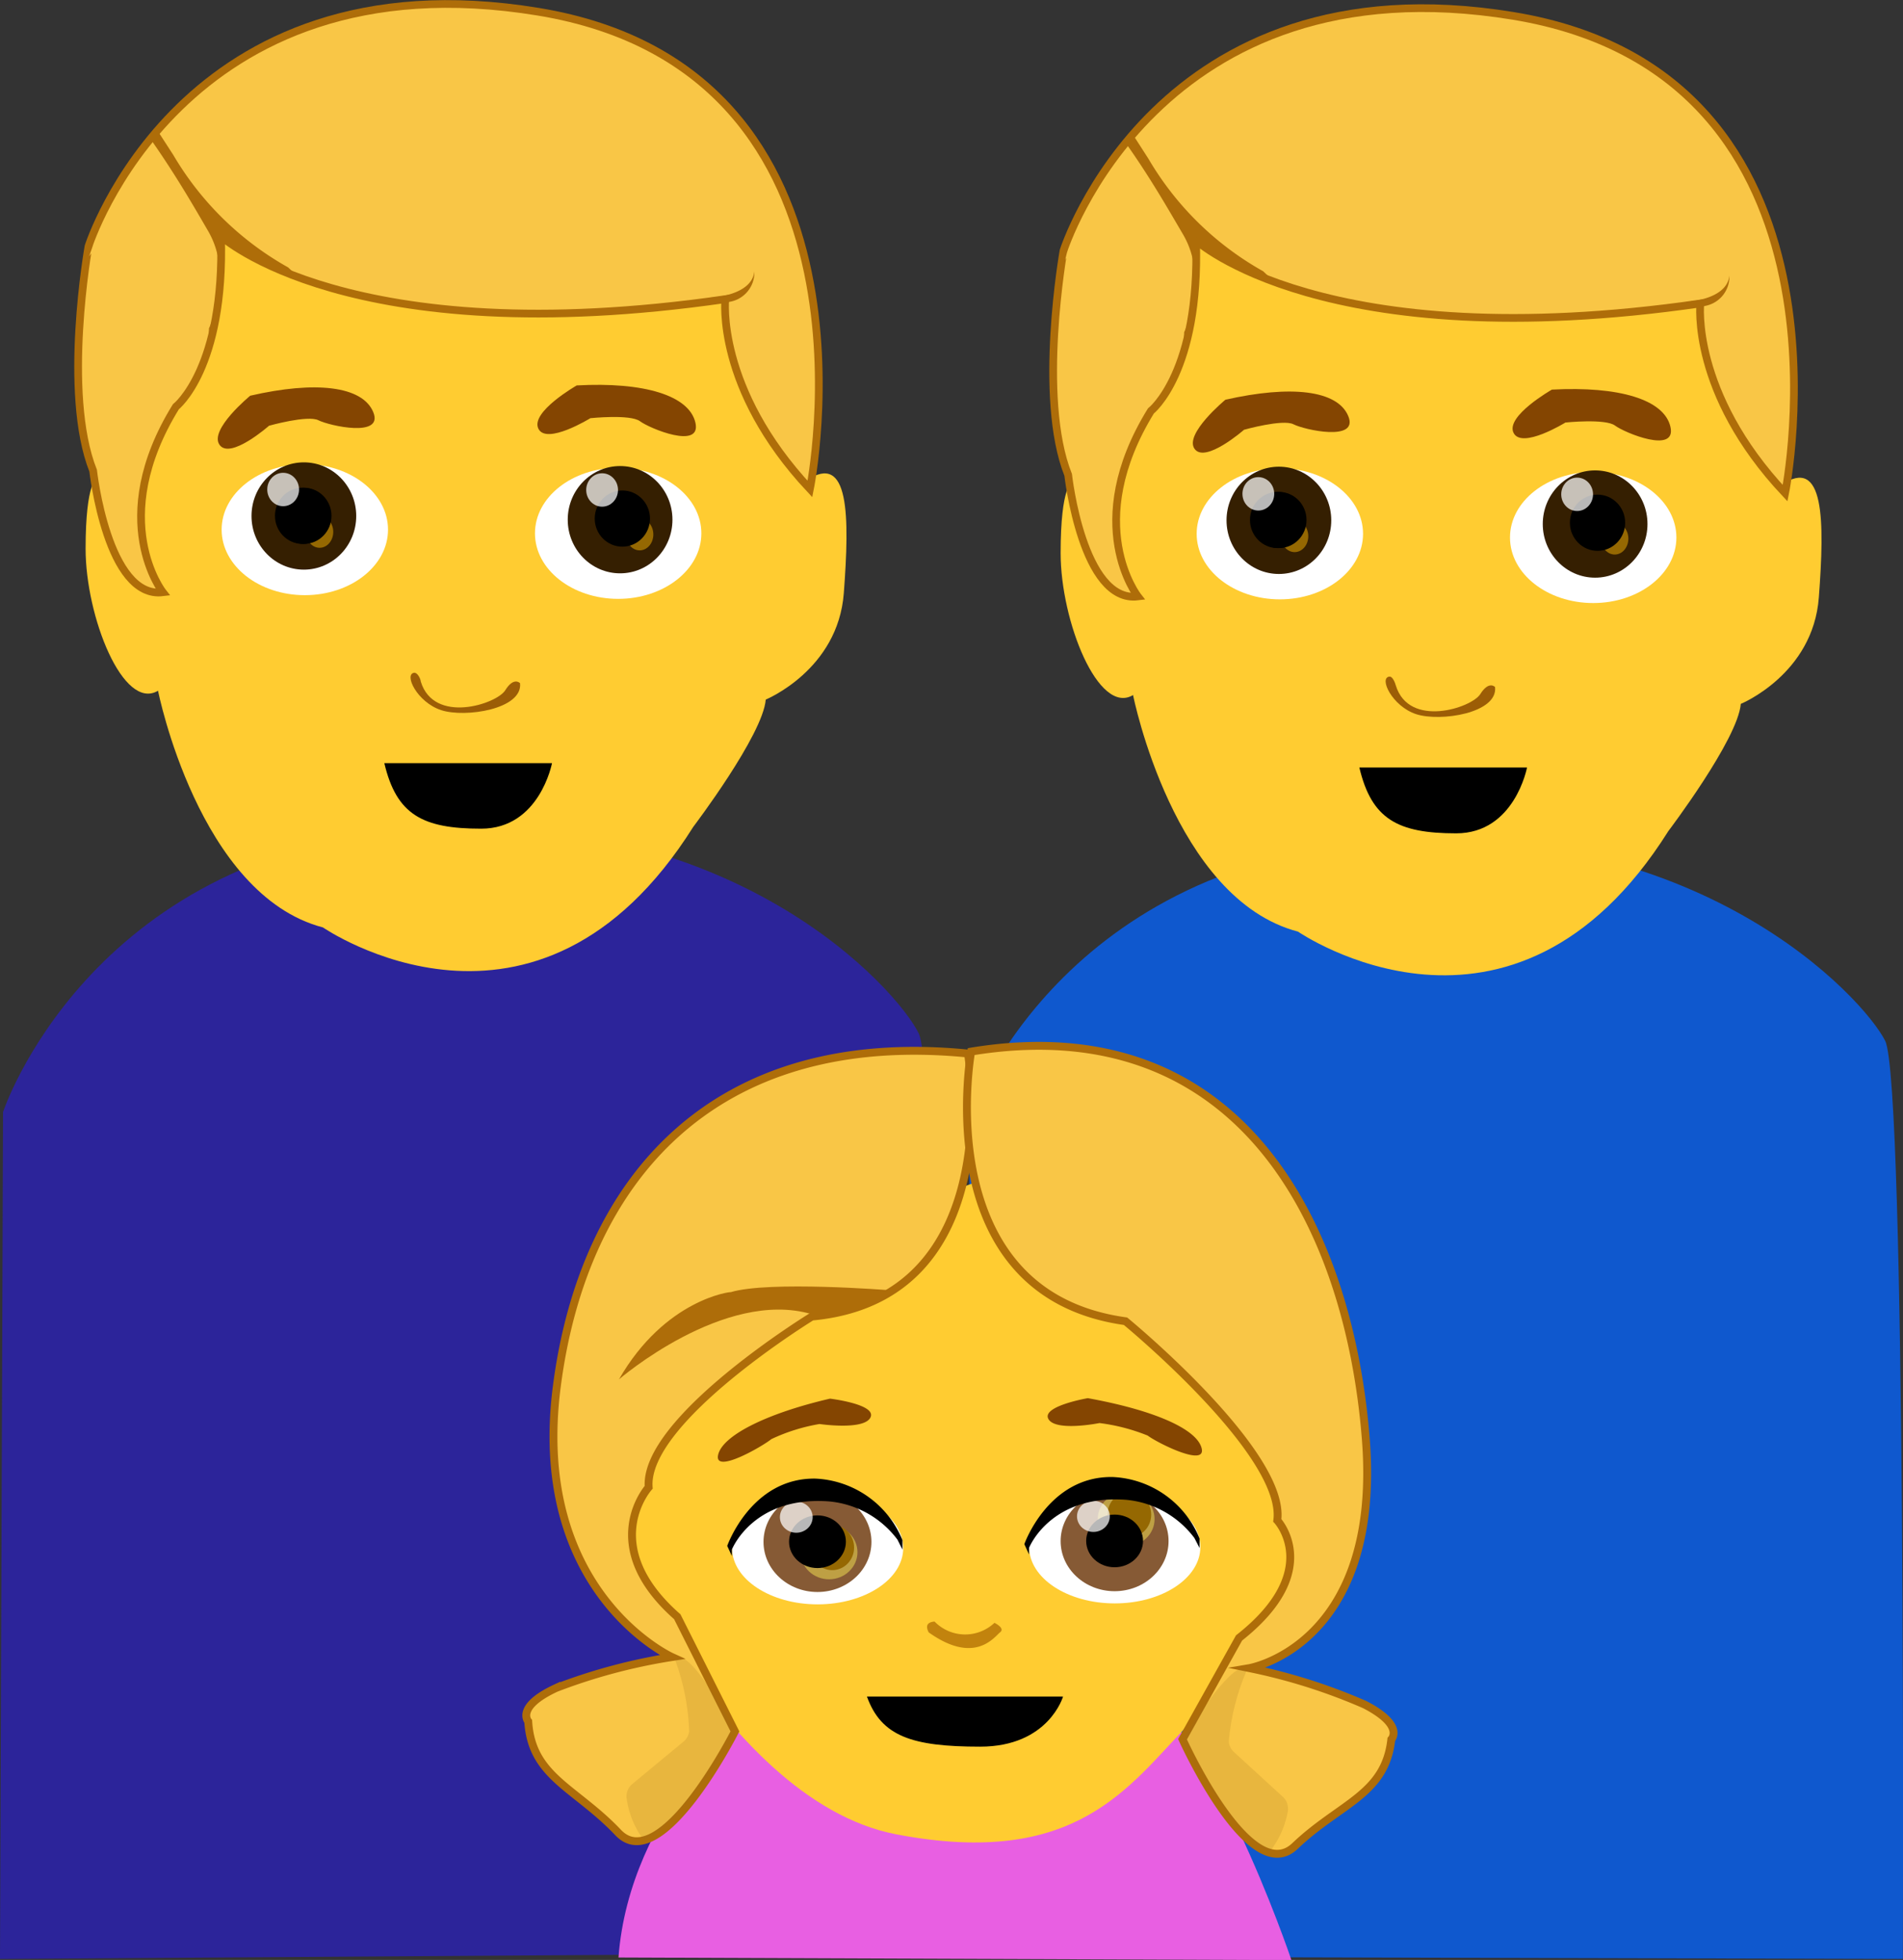 <svg xmlns="http://www.w3.org/2000/svg" viewBox="0 0 118.49 122.04"><rect x="0" y="0" width="118.49" height="122.04" fill="#333333" stroke="none"/><defs><style>.cls-1{fill:#2c249a;}.cls-2{fill:#ffcc31;}.cls-3{fill:#844501;}.cls-4{fill:#9c5d06;}.cls-5,.cls-8{fill:#fff;}.cls-6{fill:#351f01;}.cls-7{fill:#956802;}.cls-8{opacity:0.72;}.cls-13,.cls-19,.cls-9{fill:#f9c646;stroke:#ae6d09;stroke-miterlimit:10;}.cls-9{stroke-width:0.48px;}.cls-10{fill:#ae6d09;}.cls-11{fill:#0f58ce;}.cls-12{fill:#e85fe2;}.cls-13{stroke-width:0.49px;}.cls-14{opacity:0.19;}.cls-15{fill:#a17118;}.cls-16{fill:#865a35;}.cls-17{fill:#c5a947;opacity:0.88;}.cls-18{fill:#c2830d;}.cls-19{stroke-width:0.49px;}</style></defs><g id="Layer_3" data-name="Layer 3"><path class="cls-1" d="M67.81,150.09,68,97.35s5.28-16,25.34-17.62,30.36,10,31.68,12.74,1.24,57.23,1.24,57.23Z" transform="translate(-67.81 -28.11)"/><path class="cls-2" d="M81,41.12s-2.11,13.24-3.91,14.16-.37,8.48-.37,8.48S74,61,73.86,57.86c0,0-.72.19-.72,4.42s2.34,10.13,4.51,8.84c0,0,2.52,12.71,10.27,14.74,0,0,13.33,9.21,23.06-6.27,0,0,4.33-5.7,4.51-7.92,0,0,4.5-1.84,4.86-6.63s.36-8.84-2.34-7c0,0-5.05-8.66-4.69-11.61C113.32,46.44,91.66,49.78,81,41.12Z" transform="translate(-67.81 -28.11)"/><path class="cls-3" d="M83.39,52.75s-2.58,2.12-1.91,3.06,3.08-1.19,3.08-1.19,2.41-.68,3.08-.34,4.08,1.11,3.41-.51S87.47,51.81,83.39,52.75Z" transform="translate(-67.81 -28.11)"/><path class="cls-3" d="M103.72,52.11s-2.89,1.65-2.39,2.69,3.24-.65,3.24-.65,2.49-.26,3.09.19,3.84,1.79,3.45.09S107.9,51.88,103.72,52.11Z" transform="translate(-67.81 -28.11)"/><path class="cls-4" d="M93.61,70c-.68.07.17,1.84,1.67,2.33s5.09-.06,4.91-1.68c0,0-.39-.42-.92.44s-4.44,2.14-5.26-.54C94,70.39,93.82,70,93.61,70Z" transform="translate(-67.81 -28.11)"/><path d="M91.74,75.63h10.44s-.77,4.08-4.41,4.08S92.5,78.85,91.74,75.63Z" transform="translate(-67.81 -28.11)"/><ellipse class="cls-5" cx="18.98" cy="32.98" rx="5.18" ry="4.08"/><ellipse class="cls-5" cx="38.49" cy="33.21" rx="5.18" ry="4.08"/><ellipse class="cls-6" cx="18.92" cy="32.13" rx="3.26" ry="3.34"/><ellipse cx="18.84" cy="32.12" rx="1.72" ry="1.75"/><ellipse class="cls-7" cx="19.9" cy="33.12" rx="0.85" ry="0.99"/><ellipse cx="18.92" cy="32.12" rx="1.72" ry="1.75"/><ellipse cx="38.84" cy="32.3" rx="1.72" ry="1.75"/><ellipse class="cls-6" cx="38.61" cy="32.36" rx="3.26" ry="3.34"/><ellipse class="cls-7" cx="39.83" cy="33.28" rx="0.85" ry="0.99"/><ellipse cx="38.75" cy="32.29" rx="1.72" ry="1.75"/><ellipse class="cls-8" cx="17.63" cy="30.48" rx="0.99" ry="1.04"/><ellipse class="cls-8" cx="37.49" cy="30.51" rx="0.99" ry="1.04"/><path class="cls-9" d="M73.61,57.42s.89,8,4.34,7.57c0,0-3.54-4.5.81-11.55,0,0,3.06-2.4,2.81-10.62,0,0,7.91,7.31,31.4,3.92,0,0-.6,5.55,5.27,11.82,0,0,5.3-26.07-16.92-29.72s-28,14.61-28,14.61S71.69,52.59,73.61,57.42Z" transform="translate(-67.81 -28.11)"/><path class="cls-10" d="M78.6,37.76a19.13,19.13,0,0,0,7.15,7l.71.67s-3.72-1-4.89-2.87c0,0,.25,5.27-.75,7v-1s1.59-3.26-.06-6.08c-.9-1.55-2-3.45-3.43-5.5-.47-.66,0,.07.28-.75Z" transform="translate(-67.81 -28.11)"/><path class="cls-10" d="M112.09,46.64s2.53-.11,2.69-1.63a1.85,1.85,0,0,1-1.87,1.92Z" transform="translate(-67.81 -28.11)"/><path class="cls-11" d="M128.17,149.94V97.68s5.28-15.58,25.34-17.16,30.36,9.76,31.68,12.4,1.1,57.17,1.1,57.17Z" transform="translate(-67.81 -28.11)"/><path class="cls-2" d="M141.74,41.39s-2.12,13.24-3.92,14.16-.36,8.47-.36,8.47-2.71-2.76-2.89-5.89c0,0-.72.18-.72,4.42s2.35,10.13,4.51,8.84c0,0,2.52,12.7,10.27,14.73,0,0,13.33,9.21,23.06-6.26,0,0,4.33-5.71,4.51-7.92,0,0,4.5-1.84,4.86-6.63s.36-8.84-2.34-7c0,0-5-8.66-4.68-11.6C174,46.71,152.37,50,141.74,41.39Z" transform="translate(-67.81 -28.11)"/><path class="cls-3" d="M144.11,53s-2.58,2.13-1.92,3.06,3.08-1.19,3.08-1.19,2.42-.68,3.08-.34,4.08,1.11,3.41-.51S148.18,52.08,144.11,53Z" transform="translate(-67.81 -28.11)"/><path class="cls-3" d="M164.44,52.37s-2.9,1.65-2.39,2.69,3.23-.64,3.23-.64,2.49-.26,3.09.19,3.84,1.79,3.45.08S168.61,52.15,164.44,52.37Z" transform="translate(-67.81 -28.11)"/><path class="cls-4" d="M154.32,70.24c-.67.07.17,1.85,1.67,2.34s5.09-.06,4.91-1.69c0,0-.38-.42-.92.44s-4.44,2.14-5.26-.54C154.68,70.65,154.53,70.22,154.32,70.24Z" transform="translate(-67.81 -28.11)"/><path d="M152.45,75.9h10.44S162.12,80,158.48,80,153.21,79.12,152.45,75.9Z" transform="translate(-67.81 -28.11)"/><ellipse class="cls-5" cx="79.69" cy="33.24" rx="5.18" ry="4.08"/><ellipse class="cls-5" cx="99.2" cy="33.47" rx="5.18" ry="4.08"/><ellipse class="cls-6" cx="79.63" cy="32.4" rx="3.26" ry="3.34"/><ellipse cx="79.55" cy="32.38" rx="1.72" ry="1.75"/><ellipse class="cls-7" cx="80.61" cy="33.39" rx="0.85" ry="0.99"/><ellipse cx="79.63" cy="32.38" rx="1.72" ry="1.75"/><ellipse cx="99.56" cy="32.57" rx="1.72" ry="1.75"/><ellipse class="cls-6" cx="99.32" cy="32.63" rx="3.26" ry="3.34"/><ellipse class="cls-7" cx="100.54" cy="33.54" rx="0.85" ry="0.99"/><ellipse cx="99.47" cy="32.55" rx="1.72" ry="1.75"/><ellipse class="cls-8" cx="78.35" cy="30.75" rx="0.99" ry="1.04"/><ellipse class="cls-8" cx="98.2" cy="30.78" rx="0.99" ry="1.04"/><path class="cls-9" d="M134.32,57.68s.89,8,4.34,7.57c0,0-3.53-4.5.81-11.55,0,0,3.07-2.4,2.81-10.62,0,0,7.91,7.32,31.4,3.93,0,0-.6,5.55,5.28,11.81,0,0,5.29-26.07-16.93-29.72s-28,14.62-28,14.62S132.4,52.86,134.32,57.68Z" transform="translate(-67.81 -28.11)"/><path class="cls-10" d="M139.32,38a19.07,19.07,0,0,0,7.14,7l.72.68s-3.73-1-4.9-2.88c0,0,.25,5.27-.74,7v-1s1.58-3.26-.06-6.08c-.91-1.55-2-3.46-3.44-5.51-.46-.66,0,.07.29-.75Z" transform="translate(-67.81 -28.11)"/><path class="cls-10" d="M172.81,46.9s2.52-.1,2.68-1.63a1.85,1.85,0,0,1-1.87,1.92Z" transform="translate(-67.81 -28.11)"/></g><g id="Layer_4" data-name="Layer 4"><path class="cls-12" d="M114.62,134.58S107,140.8,106.32,150l41.9.16s-5.4-16.05-10.26-16.83Z" transform="translate(-67.81 -28.11)"/><path class="cls-2" d="M131.57,100.59l-24,9-2.72,11.82s7.54,18.77,18.77,20.92,14.47-3,18.15-6.79,8.51-13.73,8.51-13.73Z" transform="translate(-67.81 -28.11)"/><g id="Hair"><path class="cls-13" d="M113.57,135.92s-4.61,9.11-7.27,6.3-5.39-3.46-5.6-6.92c0,0-.81-.91,1.75-2.09a35.44,35.44,0,0,1,7.2-1.92s-8.83-4-7.17-16.85,9.7-22.29,25.6-20.73c0,0,2.59,15.25-9.72,16.38,0,0-10.48,6.43-10.16,10.63,0,0-3.26,3.63,1.78,8.06Z" transform="translate(-67.81 -28.11)"/><g class="cls-14"><path class="cls-15" d="M109.87,131.54a14.09,14.09,0,0,1,.85,4.39,1,1,0,0,1-.38.65l-3.14,2.6a1,1,0,0,0-.36,1,5.69,5.69,0,0,0,1,2.44c.59.47,4.67-4.29,5.59-6.24a.89.89,0,0,0,0-.82c-.67-1.18-2.68-4.59-3.4-4.19A.16.16,0,0,0,109.87,131.54Z" transform="translate(-67.81 -28.11)"/></g><path class="cls-10" d="M106.35,114s6.55-5.66,12-4.06c0,0,4.15-.14,4.86-1.49,0,0-7.54-.6-9.9.12C113.34,108.53,109.22,109,106.35,114Z" transform="translate(-67.81 -28.11)"/></g><path d="M121.79,133.75H134s-.9,3.12-5.16,3.12S122.68,136.22,121.79,133.75Z" transform="translate(-67.81 -28.11)"/><path class="cls-3" d="M135.54,115.17s-2.9.5-2.45,1.3,3.18.25,3.18.25a12,12,0,0,1,3,.78c.56.43,3.66,2,3.36.79S139.63,115.91,135.54,115.17Z" transform="translate(-67.81 -28.11)"/><path class="cls-3" d="M119.49,115.2s2.92.35,2.52,1.17-3.17.41-3.17.41a11.45,11.45,0,0,0-3,.94c-.55.45-3.56,2.19-3.32,1S115.45,116.14,119.49,115.2Z" transform="translate(-67.81 -28.11)"/><ellipse class="cls-5" cx="50.91" cy="96.39" rx="5.33" ry="3.51"/><ellipse class="cls-16" cx="50.9" cy="96.01" rx="3.36" ry="3.12"/><ellipse class="cls-17" cx="51.62" cy="96.65" rx="1.77" ry="1.69"/><ellipse class="cls-7" cx="51.82" cy="96.36" rx="1.36" ry="1.41"/><ellipse cx="50.9" cy="96" rx="1.77" ry="1.64"/><ellipse class="cls-8" cx="49.58" cy="94.47" rx="1.02" ry="0.97"/><path d="M113.38,125l0-.4s1.31-3.36,6.06-3a6,6,0,0,1,4.25,2.38l.31.62,0-.59a6.14,6.14,0,0,0-5.42-3.83c-4-.06-5.49,4.19-5.49,4.19Z" transform="translate(-67.81 -28.11)"/><ellipse class="cls-5" cx="69.41" cy="96.33" rx="5.33" ry="3.51"/><ellipse class="cls-16" cx="69.4" cy="95.96" rx="3.36" ry="3.12"/><ellipse class="cls-17" cx="70.12" cy="94.59" rx="1.77" ry="1.69"/><ellipse class="cls-7" cx="70.32" cy="94.31" rx="1.36" ry="1.41"/><ellipse cx="69.4" cy="95.95" rx="1.77" ry="1.64"/><ellipse class="cls-8" cx="68.08" cy="94.42" rx="1.02" ry="0.97"/><path d="M131.88,124.9l0-.4s1.31-3.35,6.06-3a6,6,0,0,1,4.24,2.38l.32.62,0-.59a6.13,6.13,0,0,0-5.42-3.83c-4-.06-5.49,4.18-5.49,4.18Z" transform="translate(-67.81 -28.11)"/><path class="cls-18" d="M126,129.08a2.66,2.66,0,0,0,3.73.08s.69.33.35.59-1.55,2.07-4.45,0C125.64,129.73,125.24,129.14,126,129.08Z" transform="translate(-67.81 -28.11)"/><g id="Hair-2" data-name="Hair"><path class="cls-19" d="M141.44,136.41s4.2,9.32,7,6.65,5.62-3.19,6-6.64c0,0,.86-.87-1.66-2.17a35.73,35.73,0,0,0-7.18-2.27s8.27-1.41,7.25-14.29-7.55-26.89-24.57-24.1c0,0-2.76,15.07,9.61,16.79,0,0,10,8.21,9.45,12.4,0,0,2.93,3.14-2.38,7.32Z" transform="translate(-67.81 -28.11)"/><g class="cls-14"><path class="cls-15" d="M145.4,132.22a14.12,14.12,0,0,0-1.08,4.34,1,1,0,0,0,.35.67l3,2.75a1,1,0,0,1,.31,1,5.63,5.63,0,0,1-1.09,2.4c-.61.44-4.49-4.52-5.32-6.5a.89.89,0,0,1,.1-.83c.73-1.14,2.94-4.45,3.64-4A.17.17,0,0,1,145.4,132.22Z" transform="translate(-67.81 -28.11)"/></g></g></g></svg>